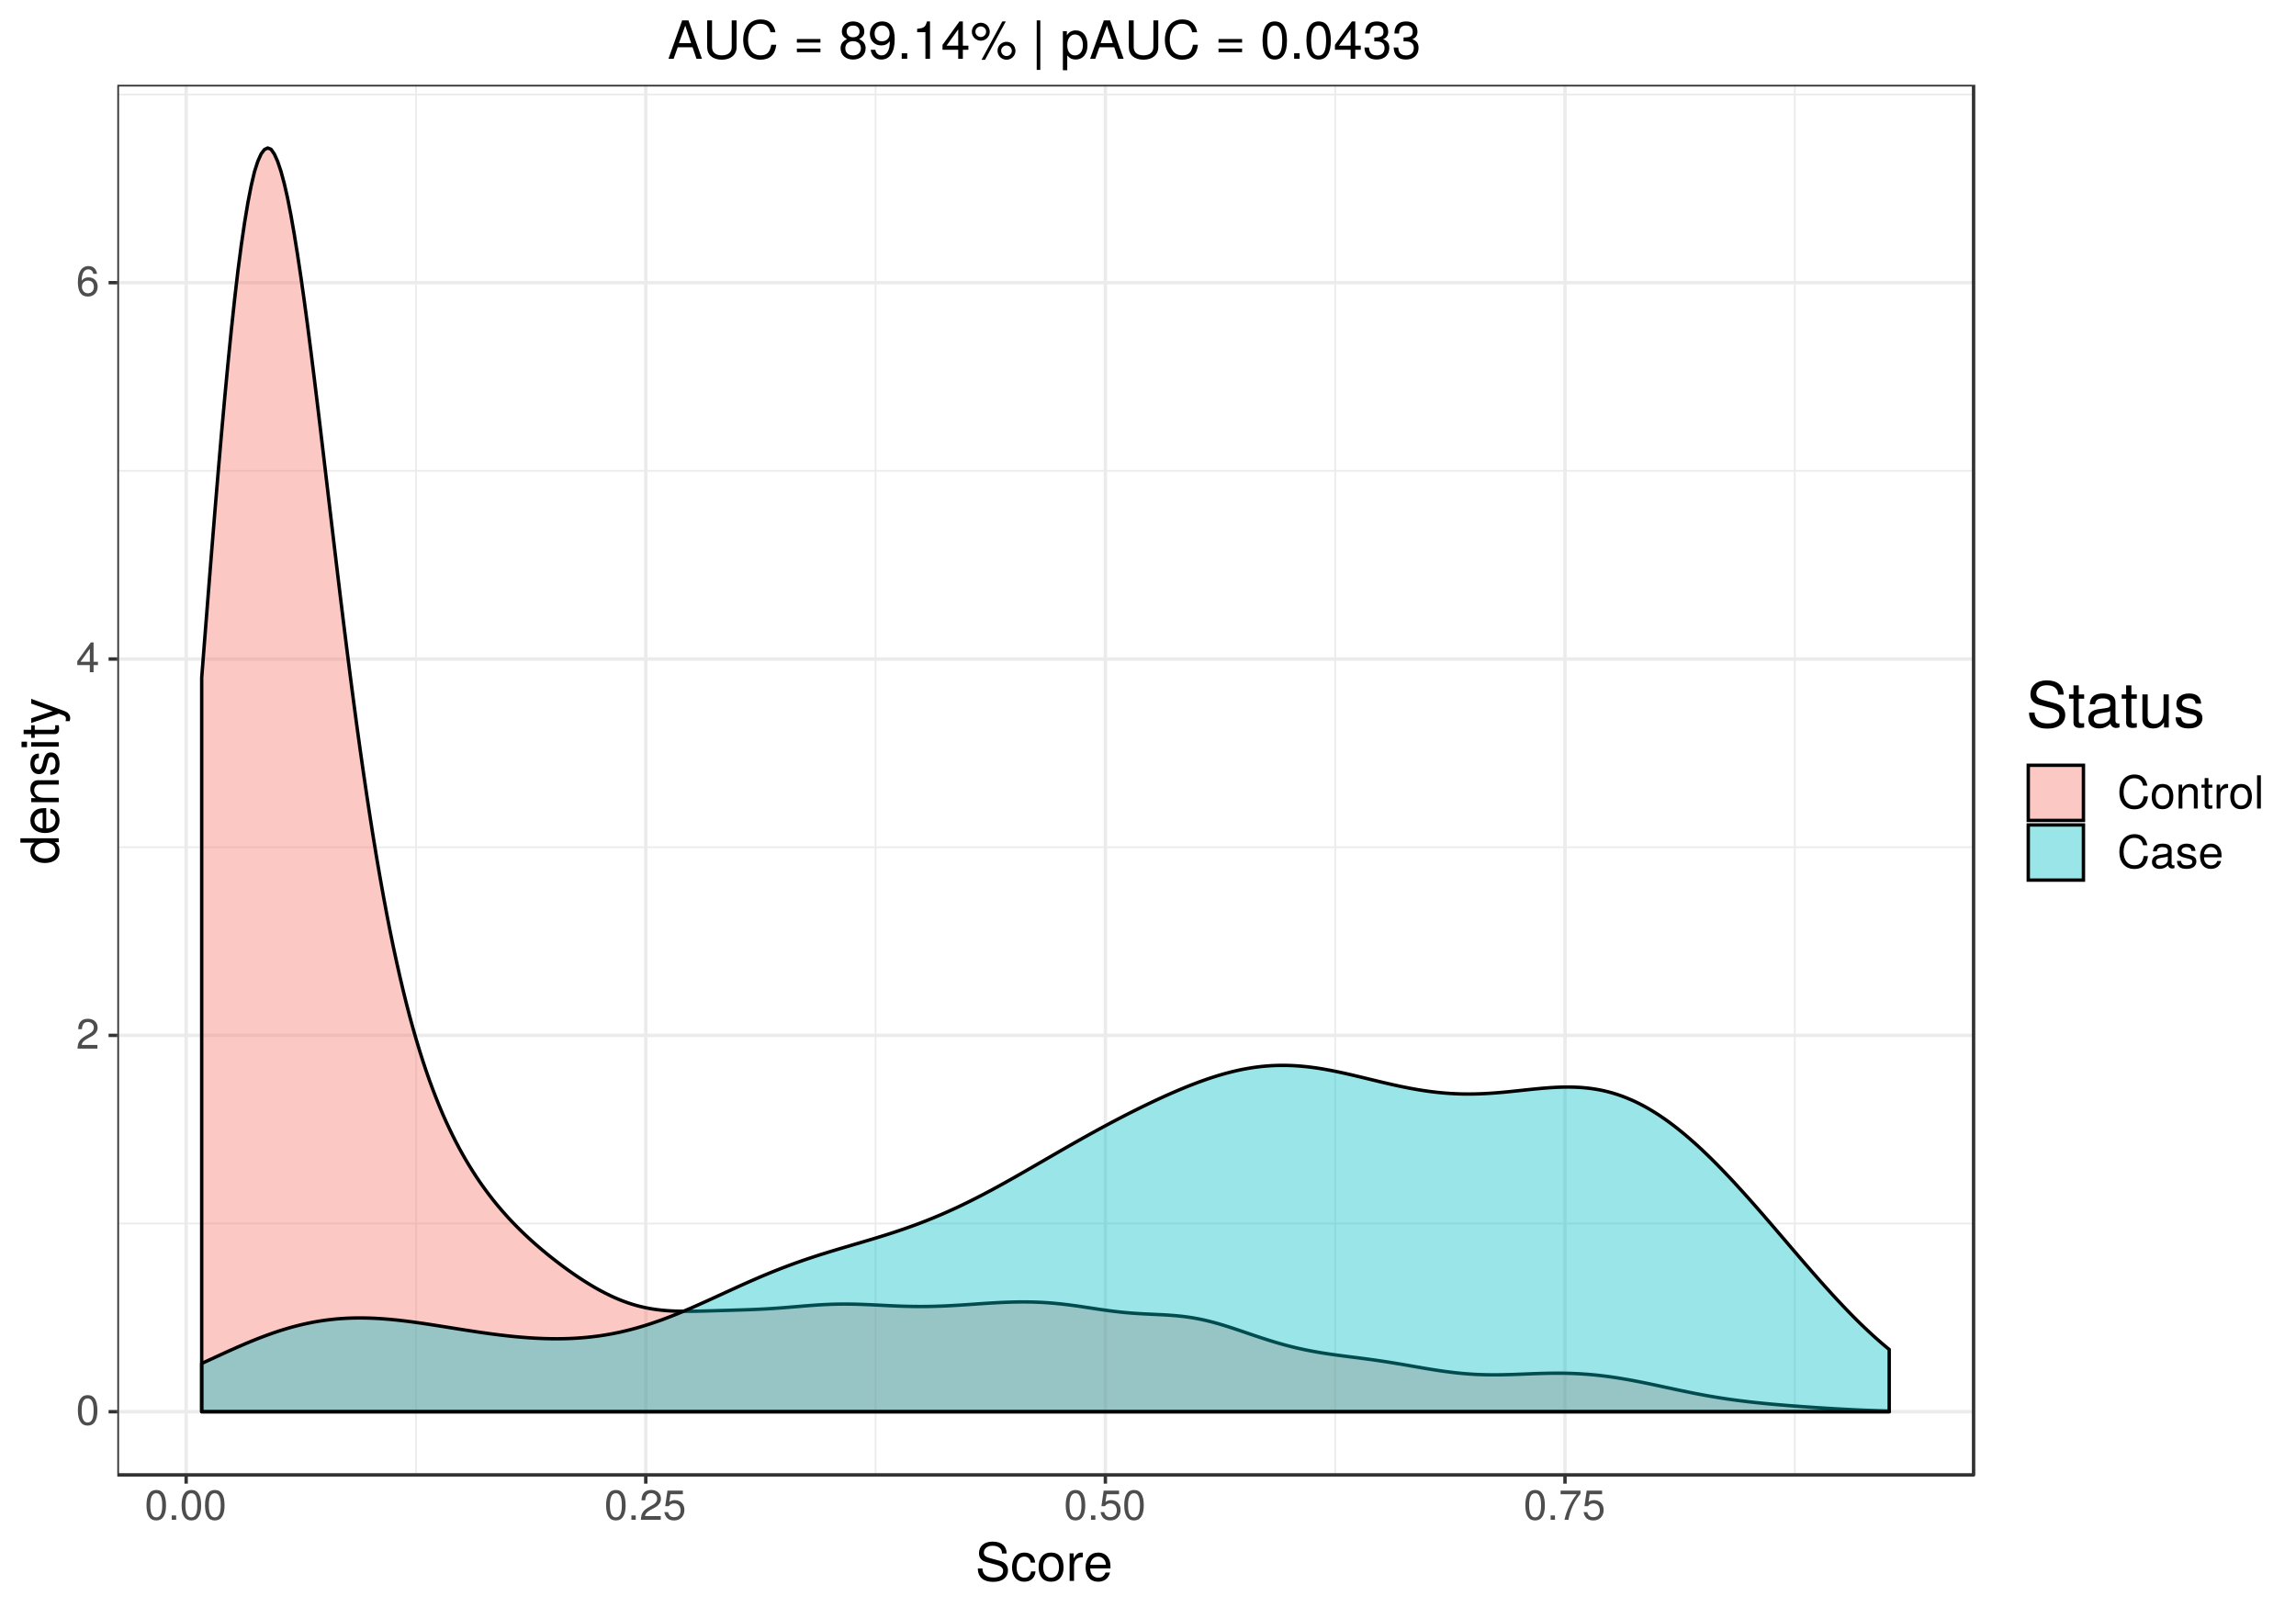 <?xml version="1.0" encoding="UTF-8"?>
<svg xmlns="http://www.w3.org/2000/svg" xmlns:xlink="http://www.w3.org/1999/xlink" width="720pt" height="504pt" viewBox="0 0 720 504" version="1.1">
<defs>
<g>
<symbol overflow="visible" id="glyph0-0">
<path style="stroke:none;" d=""/>
</symbol>
<symbol overflow="visible" id="glyph0-1">
<path style="stroke:none;" d="M 6.688 -4.5 C 6.688 -7.75 5.672 -9.359 3.625 -9.359 C 1.609 -9.359 0.562 -7.719 0.562 -4.578 C 0.562 -1.422 1.625 0.203 3.625 0.203 C 5.609 0.203 6.688 -1.422 6.688 -4.5 Z M 5.5 -4.609 C 5.5 -1.953 4.891 -0.766 3.609 -0.766 C 2.375 -0.766 1.75 -2 1.75 -4.562 C 1.75 -7.125 2.375 -8.328 3.625 -8.328 C 4.891 -8.328 5.5 -7.109 5.5 -4.609 Z M 5.5 -4.609 "/>
</symbol>
<symbol overflow="visible" id="glyph0-2">
<path style="stroke:none;" d="M 6.75 -6.609 C 6.75 -8.203 5.516 -9.359 3.75 -9.359 C 1.828 -9.359 0.719 -8.391 0.656 -6.109 L 1.828 -6.109 C 1.922 -7.688 2.562 -8.344 3.703 -8.344 C 4.766 -8.344 5.562 -7.594 5.562 -6.594 C 5.562 -5.844 5.125 -5.219 4.297 -4.734 L 3.078 -4.047 C 1.125 -2.938 0.547 -2.062 0.453 0 L 6.688 0 L 6.688 -1.156 L 1.75 -1.156 C 1.875 -1.922 2.297 -2.406 3.453 -3.078 L 4.766 -3.797 C 6.078 -4.484 6.75 -5.469 6.75 -6.609 Z M 6.75 -6.609 "/>
</symbol>
<symbol overflow="visible" id="glyph0-3">
<path style="stroke:none;" d="M 6.859 -2.25 L 6.859 -3.281 L 5.484 -3.281 L 5.484 -9.359 L 4.625 -9.359 L 0.375 -3.469 L 0.375 -2.25 L 4.312 -2.25 L 4.312 0 L 5.484 0 L 5.484 -2.25 Z M 4.312 -3.281 L 1.391 -3.281 L 4.312 -7.375 Z M 4.312 -3.281 "/>
</symbol>
<symbol overflow="visible" id="glyph0-4">
<path style="stroke:none;" d="M 6.766 -2.906 C 6.766 -4.641 5.578 -5.828 3.906 -5.828 C 2.984 -5.828 2.25 -5.469 1.75 -4.781 C 1.766 -7.062 2.516 -8.328 3.844 -8.328 C 4.656 -8.328 5.234 -7.812 5.406 -6.922 L 6.578 -6.922 C 6.344 -8.453 5.344 -9.359 3.922 -9.359 C 1.75 -9.359 0.562 -7.531 0.562 -4.266 C 0.562 -1.344 1.578 0.203 3.703 0.203 C 5.5 0.203 6.766 -1.062 6.766 -2.906 Z M 5.578 -2.812 C 5.578 -1.641 4.797 -0.828 3.719 -0.828 C 2.641 -0.828 1.828 -1.672 1.828 -2.875 C 1.828 -4.047 2.609 -4.797 3.766 -4.797 C 4.891 -4.797 5.578 -4.062 5.578 -2.812 Z M 5.578 -2.812 "/>
</symbol>
<symbol overflow="visible" id="glyph0-5">
<path style="stroke:none;" d="M 2.516 0 L 2.516 -1.375 L 1.156 -1.375 L 1.156 0 Z M 2.516 0 "/>
</symbol>
<symbol overflow="visible" id="glyph0-6">
<path style="stroke:none;" d="M 6.766 -3.109 C 6.766 -4.953 5.547 -6.172 3.75 -6.172 C 3.094 -6.172 2.562 -6 2.016 -5.594 L 2.391 -8.016 L 6.281 -8.016 L 6.281 -9.156 L 1.453 -9.156 L 0.75 -4.266 L 1.828 -4.266 C 2.359 -4.906 2.812 -5.141 3.531 -5.141 C 4.797 -5.141 5.578 -4.328 5.578 -2.938 C 5.578 -1.594 4.812 -0.828 3.531 -0.828 C 2.516 -0.828 1.906 -1.344 1.625 -2.406 L 0.469 -2.406 C 0.844 -0.547 1.906 0.203 3.562 0.203 C 5.453 0.203 6.766 -1.125 6.766 -3.109 Z M 6.766 -3.109 "/>
</symbol>
<symbol overflow="visible" id="glyph0-7">
<path style="stroke:none;" d="M 6.859 -8.188 L 6.859 -9.156 L 0.609 -9.156 L 0.609 -8.016 L 5.672 -8.016 C 3.797 -5.672 2.484 -2.938 1.828 0 L 3.062 0 C 3.578 -3.031 4.891 -5.844 6.859 -8.188 Z M 6.859 -8.188 "/>
</symbol>
<symbol overflow="visible" id="glyph1-0">
<path style="stroke:none;" d=""/>
</symbol>
<symbol overflow="visible" id="glyph1-1">
<path style="stroke:none;" d="M 10.25 -3.297 C 10.25 -4.781 9.328 -5.875 7.688 -6.312 L 4.672 -7.125 C 3.219 -7.5 2.688 -7.984 2.688 -8.906 C 2.688 -10.125 3.766 -11.031 5.375 -11.031 C 7.297 -11.031 8.375 -10.156 8.375 -8.594 L 9.828 -8.594 C 9.828 -10.953 8.203 -12.328 5.422 -12.328 C 2.781 -12.328 1.156 -10.875 1.156 -8.703 C 1.156 -7.234 1.938 -6.297 3.516 -5.891 L 6.5 -5.094 C 8.016 -4.703 8.719 -4.094 8.719 -3.156 C 8.719 -1.828 7.719 -1.062 5.641 -1.062 C 3.359 -1.062 2.25 -2.188 2.25 -3.906 L 0.797 -3.906 C 0.797 -1.078 2.703 0.297 5.547 0.297 C 8.594 0.297 10.25 -1.156 10.25 -3.297 Z M 10.25 -3.297 "/>
</symbol>
<symbol overflow="visible" id="glyph1-2">
<path style="stroke:none;" d="M 7.875 -2.969 L 6.484 -2.969 C 6.25 -1.578 5.547 -1.016 4.375 -1.016 C 2.859 -1.016 1.953 -2.188 1.953 -4.234 C 1.953 -6.406 2.844 -7.625 4.344 -7.625 C 5.5 -7.625 6.219 -6.953 6.391 -5.734 L 7.766 -5.734 C 7.609 -7.859 6.281 -8.891 4.359 -8.891 C 2.031 -8.891 0.516 -7.109 0.516 -4.234 C 0.516 -1.453 2 0.25 4.344 0.25 C 6.406 0.25 7.703 -0.984 7.875 -2.969 Z M 7.875 -2.969 "/>
</symbol>
<symbol overflow="visible" id="glyph1-3">
<path style="stroke:none;" d="M 8.422 -4.25 C 8.422 -7.25 6.984 -8.891 4.484 -8.891 C 2.062 -8.891 0.594 -7.234 0.594 -4.328 C 0.594 -1.422 2.047 0.25 4.5 0.25 C 6.938 0.25 8.422 -1.422 8.422 -4.25 Z M 6.984 -4.281 C 6.984 -2.25 6.016 -1.016 4.5 -1.016 C 2.969 -1.016 2.031 -2.234 2.031 -4.328 C 2.031 -6.406 2.969 -7.625 4.5 -7.625 C 6.062 -7.625 6.984 -6.422 6.984 -4.281 Z M 6.984 -4.281 "/>
</symbol>
<symbol overflow="visible" id="glyph1-4">
<path style="stroke:none;" d="M 5.297 -7.438 L 5.297 -8.844 C 5.062 -8.875 4.953 -8.891 4.766 -8.891 C 3.875 -8.891 3.203 -8.359 2.406 -7.078 L 2.406 -8.641 L 1.156 -8.641 L 1.156 0 L 2.531 0 L 2.531 -4.484 C 2.531 -6.438 3.172 -7.406 5.297 -7.438 Z M 5.297 -7.438 "/>
</symbol>
<symbol overflow="visible" id="glyph1-5">
<path style="stroke:none;" d="M 8.469 -3.922 C 8.469 -5.188 8.359 -5.969 8.125 -6.609 C 7.562 -8.031 6.234 -8.891 4.625 -8.891 C 2.219 -8.891 0.656 -7.109 0.656 -4.281 C 0.656 -1.438 2.156 0.25 4.594 0.25 C 6.562 0.25 7.938 -0.875 8.281 -2.625 L 6.891 -2.625 C 6.516 -1.484 5.734 -1.016 4.641 -1.016 C 3.203 -1.016 2.125 -1.953 2.094 -3.922 Z M 7 -5.141 C 7 -5.141 7 -5.078 6.984 -5.047 L 2.125 -5.047 C 2.25 -6.578 3.219 -7.625 4.609 -7.625 C 5.953 -7.625 7 -6.5 7 -5.141 Z M 7 -5.141 "/>
</symbol>
<symbol overflow="visible" id="glyph1-6">
<path style="stroke:none;" d="M 10.781 0 L 6.547 -12.031 L 4.578 -12.031 L 0.281 0 L 1.906 0 L 3.188 -3.609 L 7.828 -3.609 L 9.062 0 Z M 7.391 -4.906 L 3.562 -4.906 L 5.547 -10.375 Z M 7.391 -4.906 "/>
</symbol>
<symbol overflow="visible" id="glyph1-7">
<path style="stroke:none;" d="M 10.641 -3.656 L 10.641 -12.031 L 9.109 -12.031 L 9.109 -3.656 C 9.109 -2.047 7.938 -1.062 6 -1.062 C 4.203 -1.062 2.938 -1.906 2.938 -3.656 L 2.938 -12.031 L 1.406 -12.031 L 1.406 -3.656 C 1.406 -1.219 3.156 0.297 6 0.297 C 8.828 0.297 10.641 -1.25 10.641 -3.656 Z M 10.641 -3.656 "/>
</symbol>
<symbol overflow="visible" id="glyph1-8">
<path style="stroke:none;" d="M 11.172 -4.391 L 9.594 -4.391 C 9.219 -2.109 8.266 -1.062 6.234 -1.062 C 3.844 -1.062 2.328 -2.891 2.328 -5.891 C 2.328 -8.969 3.781 -10.969 6.109 -10.969 C 7.984 -10.969 8.969 -10.125 9.359 -8.297 L 10.922 -8.297 C 10.438 -10.938 8.922 -12.328 6.281 -12.328 C 2.641 -12.328 0.797 -9.391 0.797 -5.875 C 0.797 -2.359 2.688 0.297 6.219 0.297 C 9.156 0.297 10.812 -1.25 11.172 -4.391 Z M 11.172 -4.391 "/>
</symbol>
<symbol overflow="visible" id="glyph1-9">
<path style="stroke:none;" d=""/>
</symbol>
<symbol overflow="visible" id="glyph1-10">
<path style="stroke:none;" d="M 8.516 -5.062 L 8.516 -6.188 L 1.125 -6.188 L 1.125 -5.062 Z M 8.516 -2.062 L 8.516 -3.188 L 1.125 -3.188 L 1.125 -2.062 Z M 8.516 -2.062 "/>
</symbol>
<symbol overflow="visible" id="glyph1-11">
<path style="stroke:none;" d="M 8.469 -3.297 C 8.469 -4.609 7.797 -5.516 6.453 -6.156 C 7.656 -6.875 8.047 -7.469 8.047 -8.578 C 8.047 -10.406 6.609 -11.703 4.531 -11.703 C 2.469 -11.703 1.016 -10.406 1.016 -8.578 C 1.016 -7.484 1.422 -6.891 2.609 -6.156 C 1.266 -5.516 0.609 -4.609 0.609 -3.312 C 0.609 -1.172 2.234 0.25 4.531 0.25 C 6.844 0.25 8.469 -1.172 8.469 -3.297 Z M 6.562 -8.547 C 6.562 -7.453 5.766 -6.734 4.531 -6.734 C 3.312 -6.734 2.516 -7.453 2.516 -8.562 C 2.516 -9.688 3.312 -10.406 4.531 -10.406 C 5.781 -10.406 6.562 -9.688 6.562 -8.547 Z M 6.984 -3.281 C 6.984 -1.891 5.984 -1.047 4.5 -1.047 C 3.078 -1.047 2.094 -1.906 2.094 -3.281 C 2.094 -4.656 3.078 -5.516 4.531 -5.516 C 5.984 -5.516 6.984 -4.656 6.984 -3.281 Z M 6.984 -3.281 "/>
</symbol>
<symbol overflow="visible" id="glyph1-12">
<path style="stroke:none;" d="M 8.406 -6.125 C 8.406 -9.781 7.125 -11.703 4.453 -11.703 C 2.234 -11.703 0.625 -10.109 0.625 -7.828 C 0.625 -5.641 2.109 -4.172 4.219 -4.172 C 5.328 -4.172 6.141 -4.578 6.891 -5.484 C 6.875 -2.625 5.953 -1.047 4.297 -1.047 C 3.266 -1.047 2.562 -1.688 2.328 -2.812 L 0.875 -2.812 C 1.156 -0.891 2.406 0.25 4.188 0.25 C 6.938 0.25 8.406 -2.078 8.406 -6.125 Z M 6.812 -7.859 C 6.812 -6.422 5.812 -5.469 4.391 -5.469 C 2.984 -5.469 2.109 -6.375 2.109 -7.938 C 2.109 -9.422 3.109 -10.422 4.438 -10.422 C 5.797 -10.422 6.812 -9.375 6.812 -7.859 Z M 6.812 -7.859 "/>
</symbol>
<symbol overflow="visible" id="glyph1-13">
<path style="stroke:none;" d="M 3.156 0 L 3.156 -1.719 L 1.438 -1.719 L 1.438 0 Z M 3.156 0 "/>
</symbol>
<symbol overflow="visible" id="glyph1-14">
<path style="stroke:none;" d="M 5.719 0 L 5.719 -11.703 L 4.766 -11.703 C 4.25 -9.906 3.922 -9.656 1.688 -9.375 L 1.688 -8.328 L 4.281 -8.328 L 4.281 0 Z M 5.719 0 "/>
</symbol>
<symbol overflow="visible" id="glyph1-15">
<path style="stroke:none;" d="M 8.578 -2.812 L 8.578 -4.109 L 6.844 -4.109 L 6.844 -11.703 L 5.781 -11.703 L 0.469 -4.344 L 0.469 -2.812 L 5.391 -2.812 L 5.391 0 L 6.844 0 L 6.844 -2.812 Z M 5.391 -4.109 L 1.734 -4.109 L 5.391 -9.219 Z M 5.391 -4.109 "/>
</symbol>
<symbol overflow="visible" id="glyph1-16">
<path style="stroke:none;" d="M 6.109 -8.453 C 6.109 -10.047 4.875 -11.297 3.281 -11.297 C 1.75 -11.297 0.484 -10.031 0.484 -8.484 C 0.484 -6.938 1.75 -5.656 3.297 -5.656 C 4.828 -5.656 6.109 -6.938 6.109 -8.453 Z M 4.969 -8.469 C 4.969 -7.562 4.203 -6.812 3.297 -6.812 C 2.375 -6.812 1.609 -7.578 1.609 -8.484 C 1.609 -9.406 2.375 -10.141 3.281 -10.141 C 4.219 -10.141 4.969 -9.406 4.969 -8.469 Z M 11.141 -11.703 L 10.047 -11.703 L 3.531 0.328 L 4.625 0.328 Z M 14.172 -2.469 C 14.172 -4.062 12.938 -5.312 11.359 -5.312 C 9.812 -5.312 8.547 -4.047 8.547 -2.516 C 8.547 -0.953 9.812 0.312 11.375 0.312 C 12.891 0.312 14.172 -0.953 14.172 -2.469 Z M 13.031 -2.469 C 13.031 -1.578 12.281 -0.844 11.375 -0.844 C 10.438 -0.844 9.688 -1.578 9.688 -2.516 C 9.688 -3.422 10.438 -4.156 11.359 -4.156 C 12.297 -4.156 13.031 -3.422 13.031 -2.469 Z M 13.031 -2.469 "/>
</symbol>
<symbol overflow="visible" id="glyph1-17">
<path style="stroke:none;" d="M 2.703 3.5 L 2.703 -12.031 L 1.578 -12.031 L 1.578 3.5 Z M 2.703 3.5 "/>
</symbol>
<symbol overflow="visible" id="glyph1-18">
<path style="stroke:none;" d="M 8.625 -4.234 C 8.625 -7.141 7.203 -8.891 4.922 -8.891 C 3.75 -8.891 2.812 -8.359 2.156 -7.344 L 2.156 -8.641 L 0.906 -8.641 L 0.906 3.594 L 2.281 3.594 L 2.281 -1.047 C 3 -0.156 3.812 0.25 4.938 0.25 C 7.156 0.25 8.625 -1.484 8.625 -4.234 Z M 7.188 -4.281 C 7.188 -2.312 6.188 -1.047 4.688 -1.047 C 3.234 -1.047 2.281 -2.234 2.281 -4.25 C 2.281 -6.281 3.234 -7.609 4.688 -7.609 C 6.203 -7.609 7.188 -6.344 7.188 -4.281 Z M 7.188 -4.281 "/>
</symbol>
<symbol overflow="visible" id="glyph1-19">
<path style="stroke:none;" d="M 8.359 -5.625 C 8.359 -9.688 7.078 -11.703 4.531 -11.703 C 2.016 -11.703 0.703 -9.656 0.703 -5.719 C 0.703 -1.781 2.031 0.25 4.531 0.25 C 7.016 0.25 8.359 -1.781 8.359 -5.625 Z M 6.875 -5.766 C 6.875 -2.438 6.125 -0.953 4.5 -0.953 C 2.969 -0.953 2.188 -2.516 2.188 -5.703 C 2.188 -8.906 2.969 -10.406 4.531 -10.406 C 6.109 -10.406 6.875 -8.891 6.875 -5.766 Z M 6.875 -5.766 "/>
</symbol>
<symbol overflow="visible" id="glyph1-20">
<path style="stroke:none;" d="M 8.344 -3.406 C 8.344 -4.812 7.766 -5.641 6.375 -6.125 C 7.453 -6.547 8 -7.312 8 -8.484 C 8 -10.5 6.672 -11.703 4.438 -11.703 C 2.078 -11.703 0.828 -10.406 0.781 -7.922 L 2.234 -7.922 C 2.266 -9.656 2.969 -10.422 4.453 -10.422 C 5.734 -10.422 6.516 -9.672 6.516 -8.438 C 6.516 -7.172 5.969 -6.672 3.641 -6.672 L 3.641 -5.438 L 4.438 -5.438 C 6.031 -5.438 6.859 -4.688 6.859 -3.375 C 6.859 -1.906 5.953 -1.047 4.438 -1.047 C 2.859 -1.047 2.078 -1.828 1.984 -3.531 L 0.531 -3.531 C 0.703 -0.922 2 0.25 4.391 0.25 C 6.797 0.25 8.344 -1.188 8.344 -3.406 Z M 8.344 -3.406 "/>
</symbol>
<symbol overflow="visible" id="glyph2-0">
<path style="stroke:none;" d=""/>
</symbol>
<symbol overflow="visible" id="glyph2-1">
<path style="stroke:none;" d="M 0 -8.172 L -12.031 -8.172 L -12.031 -6.797 L -7.562 -6.797 C -8.438 -6.219 -8.891 -5.297 -8.891 -4.141 C -8.891 -1.891 -7.156 -0.422 -4.406 -0.422 C -1.484 -0.422 0.25 -1.859 0.25 -4.188 C 0.25 -5.375 -0.203 -6.203 -1.266 -6.953 L 0 -6.953 Z M -4.297 -6.797 C -2.297 -6.797 -1.047 -5.844 -1.047 -4.391 C -1.047 -2.875 -2.312 -1.859 -4.328 -1.859 C -6.344 -1.859 -7.609 -2.875 -7.609 -4.375 C -7.609 -5.859 -6.281 -6.797 -4.297 -6.797 Z M -4.297 -6.797 "/>
</symbol>
<symbol overflow="visible" id="glyph2-2">
<path style="stroke:none;" d="M -3.922 -8.469 C -5.188 -8.469 -5.969 -8.359 -6.609 -8.125 C -8.031 -7.562 -8.891 -6.234 -8.891 -4.625 C -8.891 -2.219 -7.109 -0.656 -4.281 -0.656 C -1.438 -0.656 0.25 -2.156 0.25 -4.594 C 0.25 -6.562 -0.875 -7.938 -2.625 -8.281 L -2.625 -6.891 C -1.484 -6.516 -1.016 -5.734 -1.016 -4.641 C -1.016 -3.203 -1.953 -2.125 -3.922 -2.094 Z M -5.141 -7 C -5.141 -7 -5.078 -7 -5.047 -6.984 L -5.047 -2.125 C -6.578 -2.25 -7.625 -3.219 -7.625 -4.609 C -7.625 -5.953 -6.5 -7 -5.141 -7 Z M -5.141 -7 "/>
</symbol>
<symbol overflow="visible" id="glyph2-3">
<path style="stroke:none;" d="M 0 -8.031 L -6.531 -8.031 C -7.969 -8.031 -8.891 -6.969 -8.891 -5.297 C -8.891 -4.016 -8.406 -3.188 -7.188 -2.422 L -8.641 -2.422 L -8.641 -1.156 L 0 -1.156 L 0 -2.531 L -4.766 -2.531 C -6.531 -2.531 -7.688 -3.484 -7.688 -4.891 C -7.688 -5.969 -7.031 -6.672 -5.984 -6.672 L 0 -6.672 Z M 0 -8.031 "/>
</symbol>
<symbol overflow="visible" id="glyph2-4">
<path style="stroke:none;" d="M -2.422 -7.578 C -3.719 -7.578 -4.359 -6.844 -4.766 -5.125 L -5.078 -3.812 C -5.344 -2.688 -5.703 -2.219 -6.312 -2.219 C -7.109 -2.219 -7.625 -2.922 -7.625 -4.047 C -7.625 -5.141 -7.141 -5.734 -6.234 -5.781 L -6.234 -7.234 C -7.938 -7.203 -8.891 -6.094 -8.891 -4.094 C -8.891 -2.078 -7.859 -0.781 -6.25 -0.781 C -4.906 -0.781 -4.25 -1.469 -3.766 -3.516 L -3.453 -4.797 C -3.219 -5.766 -2.938 -6.141 -2.312 -6.141 C -1.5 -6.141 -1.016 -5.328 -1.016 -4.125 C -1.016 -2.891 -1.312 -2.188 -2.641 -2.016 L -2.641 -0.562 C -0.641 -0.625 0.25 -1.75 0.25 -4.016 C 0.25 -6.188 -0.766 -7.578 -2.422 -7.578 Z M -2.422 -7.578 "/>
</symbol>
<symbol overflow="visible" id="glyph2-5">
<path style="stroke:none;" d="M 0 -2.531 L -8.641 -2.531 L -8.641 -1.156 L 0 -1.156 Z M -9.953 -2.703 L -11.672 -2.703 L -11.672 -0.984 L -9.953 -0.984 Z M -9.953 -2.703 "/>
</symbol>
<symbol overflow="visible" id="glyph2-6">
<path style="stroke:none;" d="M 0 -4.188 L -1.156 -4.188 C -1.109 -4.016 -1.094 -3.797 -1.094 -3.531 C -1.094 -2.938 -1.25 -2.766 -1.859 -2.766 L -7.531 -2.766 L -7.531 -4.188 L -8.641 -4.188 L -8.641 -2.766 L -11.016 -2.766 L -11.016 -1.406 L -8.641 -1.406 L -8.641 -0.234 L -7.531 -0.234 L -7.531 -1.406 L -1.25 -1.406 C -0.375 -1.406 0.109 -2 0.109 -3.062 C 0.109 -3.406 0.078 -3.734 0 -4.188 Z M 0 -4.188 "/>
</symbol>
<symbol overflow="visible" id="glyph2-7">
<path style="stroke:none;" d="M -8.641 -7.891 L -8.641 -6.406 L -1.906 -4.016 L -8.641 -1.797 L -8.641 -0.328 L 0.031 -3.25 L 1.406 -2.719 C 2.016 -2.484 2.25 -2.219 2.25 -1.609 C 2.25 -1.422 2.219 -1.188 2.141 -0.891 L 3.375 -0.891 C 3.531 -1.172 3.594 -1.453 3.594 -1.812 C 3.594 -2.781 3.047 -3.578 1.812 -4.047 Z M -8.641 -7.891 "/>
</symbol>
<symbol overflow="visible" id="glyph3-0">
<path style="stroke:none;" d=""/>
</symbol>
<symbol overflow="visible" id="glyph3-1">
<path style="stroke:none;" d="M 12.297 -3.953 C 12.297 -5.734 11.188 -7.047 9.219 -7.578 L 5.609 -8.547 C 3.859 -9 3.234 -9.578 3.234 -10.688 C 3.234 -12.156 4.516 -13.25 6.453 -13.25 C 8.75 -13.25 10.062 -12.188 10.062 -10.312 L 11.797 -10.312 C 11.797 -13.141 9.844 -14.781 6.516 -14.781 C 3.344 -14.781 1.391 -13.047 1.391 -10.438 C 1.391 -8.672 2.312 -7.562 4.219 -7.062 L 7.797 -6.125 C 9.625 -5.641 10.453 -4.906 10.453 -3.781 C 10.453 -2.203 9.266 -1.266 6.766 -1.266 C 4.031 -1.266 2.688 -2.641 2.688 -4.688 L 0.953 -4.688 C 0.953 -1.281 3.25 0.359 6.656 0.359 C 10.312 0.359 12.297 -1.391 12.297 -3.953 Z M 12.297 -3.953 "/>
</symbol>
<symbol overflow="visible" id="glyph3-2">
<path style="stroke:none;" d="M 5.031 0 L 5.031 -1.391 C 4.812 -1.328 4.547 -1.312 4.234 -1.312 C 3.531 -1.312 3.328 -1.5 3.328 -2.234 L 3.328 -9.031 L 5.031 -9.031 L 5.031 -10.375 L 3.328 -10.375 L 3.328 -13.219 L 1.688 -13.219 L 1.688 -10.375 L 0.281 -10.375 L 0.281 -9.031 L 1.688 -9.031 L 1.688 -1.5 C 1.688 -0.453 2.391 0.141 3.688 0.141 C 4.078 0.141 4.469 0.094 5.031 0 Z M 5.031 0 "/>
</symbol>
<symbol overflow="visible" id="glyph3-3">
<path style="stroke:none;" d="M 10.594 -0.047 L 10.594 -1.281 C 10.406 -1.25 10.328 -1.25 10.234 -1.25 C 9.656 -1.25 9.344 -1.547 9.344 -2.062 L 9.344 -7.844 C 9.344 -9.688 8 -10.672 5.438 -10.672 C 2.938 -10.672 1.391 -9.703 1.281 -7.312 L 2.953 -7.312 C 3.094 -8.578 3.844 -9.141 5.391 -9.141 C 6.875 -9.141 7.703 -8.594 7.703 -7.609 L 7.703 -7.172 C 7.703 -6.469 7.281 -6.172 5.984 -6.016 C 3.641 -5.719 3.281 -5.641 2.656 -5.391 C 1.438 -4.891 0.828 -3.953 0.828 -2.688 C 0.828 -0.812 2.141 0.297 4.234 0.297 C 5.562 0.297 6.844 -0.25 7.766 -1.234 C 7.938 -0.438 8.656 0.141 9.469 0.141 C 9.797 0.141 10.062 0.094 10.594 -0.047 Z M 7.703 -3.578 C 7.703 -2.094 6.203 -1.141 4.594 -1.141 C 3.312 -1.141 2.547 -1.609 2.547 -2.734 C 2.547 -3.828 3.281 -4.297 5.047 -4.547 C 6.797 -4.797 7.141 -4.875 7.703 -5.125 Z M 7.703 -3.578 "/>
</symbol>
<symbol overflow="visible" id="glyph3-4">
<path style="stroke:none;" d="M 9.547 0 L 9.547 -10.375 L 7.906 -10.375 L 7.906 -4.656 C 7.906 -2.531 6.797 -1.141 5.062 -1.141 C 3.766 -1.141 2.938 -1.938 2.938 -3.188 L 2.938 -10.375 L 1.281 -10.375 L 1.281 -2.531 C 1.281 -0.812 2.578 0.297 4.594 0.297 C 6.125 0.297 7.094 -0.234 8.062 -1.609 L 8.062 0 Z M 9.547 0 "/>
</symbol>
<symbol overflow="visible" id="glyph3-5">
<path style="stroke:none;" d="M 9.094 -2.906 C 9.094 -4.453 8.219 -5.219 6.156 -5.719 L 4.578 -6.094 C 3.234 -6.422 2.656 -6.844 2.656 -7.578 C 2.656 -8.531 3.5 -9.141 4.844 -9.141 C 6.172 -9.141 6.891 -8.578 6.922 -7.484 L 8.672 -7.484 C 8.656 -9.516 7.312 -10.672 4.906 -10.672 C 2.5 -10.672 0.938 -9.422 0.938 -7.5 C 0.938 -5.875 1.766 -5.109 4.219 -4.516 L 5.766 -4.141 C 6.906 -3.859 7.359 -3.531 7.359 -2.766 C 7.359 -1.797 6.391 -1.234 4.953 -1.234 C 3.469 -1.234 2.641 -1.578 2.422 -3.172 L 0.672 -3.172 C 0.75 -0.766 2.094 0.297 4.812 0.297 C 7.422 0.297 9.094 -0.906 9.094 -2.906 Z M 9.094 -2.906 "/>
</symbol>
<symbol overflow="visible" id="glyph4-0">
<path style="stroke:none;" d=""/>
</symbol>
<symbol overflow="visible" id="glyph4-1">
<path style="stroke:none;" d="M 9.672 -3.797 L 8.312 -3.797 C 7.984 -1.828 7.156 -0.922 5.406 -0.922 C 3.328 -0.922 2.016 -2.5 2.016 -5.109 C 2.016 -7.781 3.281 -9.5 5.297 -9.5 C 6.922 -9.5 7.781 -8.781 8.109 -7.188 L 9.469 -7.188 C 9.047 -9.484 7.734 -10.672 5.453 -10.672 C 2.281 -10.672 0.688 -8.141 0.688 -5.094 C 0.688 -2.047 2.328 0.25 5.391 0.25 C 7.938 0.25 9.359 -1.094 9.672 -3.797 Z M 9.672 -3.797 "/>
</symbol>
<symbol overflow="visible" id="glyph4-2">
<path style="stroke:none;" d="M 7.297 -3.688 C 7.297 -6.281 6.047 -7.703 3.891 -7.703 C 1.781 -7.703 0.516 -6.266 0.516 -3.75 C 0.516 -1.234 1.766 0.219 3.906 0.219 C 6 0.219 7.297 -1.234 7.297 -3.688 Z M 6.047 -3.703 C 6.047 -1.938 5.219 -0.891 3.906 -0.891 C 2.578 -0.891 1.766 -1.938 1.766 -3.75 C 1.766 -5.547 2.578 -6.609 3.906 -6.609 C 5.25 -6.609 6.047 -5.562 6.047 -3.703 Z M 6.047 -3.703 "/>
</symbol>
<symbol overflow="visible" id="glyph4-3">
<path style="stroke:none;" d="M 6.969 0 L 6.969 -5.656 C 6.969 -6.906 6.031 -7.703 4.594 -7.703 C 3.469 -7.703 2.766 -7.281 2.109 -6.234 L 2.109 -7.484 L 1 -7.484 L 1 0 L 2.188 0 L 2.188 -4.125 C 2.188 -5.656 3.016 -6.656 4.234 -6.656 C 5.172 -6.656 5.781 -6.094 5.781 -5.188 L 5.781 0 Z M 6.969 0 "/>
</symbol>
<symbol overflow="visible" id="glyph4-4">
<path style="stroke:none;" d="M 3.625 0 L 3.625 -1 C 3.469 -0.953 3.281 -0.938 3.062 -0.938 C 2.547 -0.938 2.406 -1.094 2.406 -1.609 L 2.406 -6.516 L 3.625 -6.516 L 3.625 -7.484 L 2.406 -7.484 L 2.406 -9.547 L 1.219 -9.547 L 1.219 -7.484 L 0.203 -7.484 L 0.203 -6.516 L 1.219 -6.516 L 1.219 -1.094 C 1.219 -0.328 1.734 0.094 2.656 0.094 C 2.938 0.094 3.234 0.078 3.625 0 Z M 3.625 0 "/>
</symbol>
<symbol overflow="visible" id="glyph4-5">
<path style="stroke:none;" d="M 4.594 -6.453 L 4.594 -7.656 C 4.391 -7.688 4.281 -7.703 4.125 -7.703 C 3.359 -7.703 2.781 -7.25 2.094 -6.141 L 2.094 -7.484 L 1 -7.484 L 1 0 L 2.188 0 L 2.188 -3.891 C 2.188 -5.578 2.75 -6.422 4.594 -6.453 Z M 4.594 -6.453 "/>
</symbol>
<symbol overflow="visible" id="glyph4-6">
<path style="stroke:none;" d="M 2.156 0 L 2.156 -10.422 L 0.969 -10.422 L 0.969 0 Z M 2.156 0 "/>
</symbol>
<symbol overflow="visible" id="glyph4-7">
<path style="stroke:none;" d="M 7.656 -0.031 L 7.656 -0.922 C 7.516 -0.906 7.469 -0.906 7.391 -0.906 C 6.984 -0.906 6.75 -1.109 6.75 -1.484 L 6.75 -5.656 C 6.75 -6.984 5.781 -7.703 3.938 -7.703 C 2.109 -7.703 1 -7 0.922 -5.281 L 2.125 -5.281 C 2.234 -6.188 2.781 -6.609 3.891 -6.609 C 4.969 -6.609 5.562 -6.203 5.562 -5.484 L 5.562 -5.172 C 5.562 -4.672 5.266 -4.453 4.312 -4.344 C 2.625 -4.125 2.375 -4.078 1.922 -3.891 C 1.047 -3.531 0.594 -2.859 0.594 -1.938 C 0.594 -0.594 1.547 0.219 3.062 0.219 C 4.016 0.219 4.953 -0.188 5.609 -0.891 C 5.734 -0.312 6.25 0.094 6.828 0.094 C 7.078 0.094 7.266 0.078 7.656 -0.031 Z M 5.562 -2.594 C 5.562 -1.516 4.469 -0.828 3.312 -0.828 C 2.391 -0.828 1.844 -1.156 1.844 -1.969 C 1.844 -2.766 2.375 -3.109 3.641 -3.281 C 4.906 -3.453 5.156 -3.516 5.562 -3.703 Z M 5.562 -2.594 "/>
</symbol>
<symbol overflow="visible" id="glyph4-8">
<path style="stroke:none;" d="M 6.562 -2.109 C 6.562 -3.219 5.938 -3.781 4.453 -4.125 L 3.297 -4.406 C 2.328 -4.625 1.922 -4.953 1.922 -5.469 C 1.922 -6.156 2.531 -6.609 3.5 -6.609 C 4.453 -6.609 4.969 -6.188 5 -5.406 L 6.266 -5.406 C 6.25 -6.875 5.281 -7.703 3.547 -7.703 C 1.797 -7.703 0.672 -6.812 0.672 -5.422 C 0.672 -4.25 1.266 -3.688 3.047 -3.266 L 4.156 -2.984 C 4.984 -2.781 5.312 -2.547 5.312 -2 C 5.312 -1.297 4.625 -0.891 3.578 -0.891 C 2.5 -0.891 1.906 -1.141 1.75 -2.281 L 0.484 -2.281 C 0.547 -0.562 1.516 0.219 3.469 0.219 C 5.359 0.219 6.562 -0.656 6.562 -2.109 Z M 6.562 -2.109 "/>
</symbol>
<symbol overflow="visible" id="glyph4-9">
<path style="stroke:none;" d="M 7.328 -3.406 C 7.328 -4.484 7.25 -5.172 7.031 -5.734 C 6.547 -6.969 5.406 -7.703 4 -7.703 C 1.922 -7.703 0.578 -6.156 0.578 -3.703 C 0.578 -1.25 1.875 0.219 3.969 0.219 C 5.688 0.219 6.875 -0.75 7.172 -2.266 L 5.969 -2.266 C 5.641 -1.281 4.969 -0.891 4.016 -0.891 C 2.781 -0.891 1.844 -1.688 1.812 -3.406 Z M 6.062 -4.453 C 6.062 -4.453 6.062 -4.406 6.047 -4.375 L 1.844 -4.375 C 1.938 -5.703 2.781 -6.609 3.984 -6.609 C 5.156 -6.609 6.062 -5.641 6.062 -4.453 Z M 6.062 -4.453 "/>
</symbol>
</g>
<clipPath id="clip1">
  <path d="M 36.789 26.598 L 619 26.598 L 619 463 L 36.789 463 Z M 36.789 26.598 "/>
</clipPath>
<clipPath id="clip2">
  <path d="M 36.789 383 L 619.895 383 L 619.895 385 L 36.789 385 Z M 36.789 383 "/>
</clipPath>
<clipPath id="clip3">
  <path d="M 36.789 265 L 619.895 265 L 619.895 266 L 36.789 266 Z M 36.789 265 "/>
</clipPath>
<clipPath id="clip4">
  <path d="M 36.789 147 L 619.895 147 L 619.895 148 L 36.789 148 Z M 36.789 147 "/>
</clipPath>
<clipPath id="clip5">
  <path d="M 36.789 29 L 619.895 29 L 619.895 30 L 36.789 30 Z M 36.789 29 "/>
</clipPath>
<clipPath id="clip6">
  <path d="M 130 26.598 L 131 26.598 L 131 463 L 130 463 Z M 130 26.598 "/>
</clipPath>
<clipPath id="clip7">
  <path d="M 274 26.598 L 275 26.598 L 275 463 L 274 463 Z M 274 26.598 "/>
</clipPath>
<clipPath id="clip8">
  <path d="M 418 26.598 L 419 26.598 L 419 463 L 418 463 Z M 418 26.598 "/>
</clipPath>
<clipPath id="clip9">
  <path d="M 562 26.598 L 564 26.598 L 564 463 L 562 463 Z M 562 26.598 "/>
</clipPath>
<clipPath id="clip10">
  <path d="M 36.789 442 L 619.895 442 L 619.895 444 L 36.789 444 Z M 36.789 442 "/>
</clipPath>
<clipPath id="clip11">
  <path d="M 36.789 324 L 619.895 324 L 619.895 326 L 36.789 326 Z M 36.789 324 "/>
</clipPath>
<clipPath id="clip12">
  <path d="M 36.789 206 L 619.895 206 L 619.895 208 L 36.789 208 Z M 36.789 206 "/>
</clipPath>
<clipPath id="clip13">
  <path d="M 36.789 88 L 619.895 88 L 619.895 90 L 36.789 90 Z M 36.789 88 "/>
</clipPath>
<clipPath id="clip14">
  <path d="M 57 26.598 L 59 26.598 L 59 463.566 L 57 463.566 Z M 57 26.598 "/>
</clipPath>
<clipPath id="clip15">
  <path d="M 201 26.598 L 204 26.598 L 204 463.566 L 201 463.566 Z M 201 26.598 "/>
</clipPath>
<clipPath id="clip16">
  <path d="M 346 26.598 L 348 26.598 L 348 463.566 L 346 463.566 Z M 346 26.598 "/>
</clipPath>
<clipPath id="clip17">
  <path d="M 490 26.598 L 492 26.598 L 492 463.566 L 490 463.566 Z M 490 26.598 "/>
</clipPath>
<clipPath id="clip18">
  <path d="M 36.789 26.598 L 619.895 26.598 L 619.895 463.566 L 36.789 463.566 Z M 36.789 26.598 "/>
</clipPath>
</defs>
<g id="surface13">
<rect x="0" y="0" width="720" height="504" style="fill:rgb(100%,100%,100%);fill-opacity:1;stroke:none;"/>
<rect x="0" y="0" width="720" height="504" style="fill:rgb(100%,100%,100%);fill-opacity:1;stroke:none;"/>
<path style="fill:none;stroke-width:1.067;stroke-linecap:round;stroke-linejoin:round;stroke:rgb(100%,100%,100%);stroke-opacity:1;stroke-miterlimit:10;" d="M 0 504 L 720 504 L 720 0 L 0 0 Z M 0 504 "/>
<g clip-path="url(#clip1)" clip-rule="nonzero">
<path style=" stroke:none;fill-rule:nonzero;fill:rgb(100%,100%,100%);fill-opacity:1;" d="M 36.789 462.57 L 618.895 462.57 L 618.895 26.602 L 36.789 26.602 Z M 36.789 462.57 "/>
</g>
<g clip-path="url(#clip2)" clip-rule="nonzero">
<path style="fill:none;stroke-width:0.533;stroke-linecap:butt;stroke-linejoin:round;stroke:rgb(92.157%,92.157%,92.157%);stroke-opacity:1;stroke-miterlimit:10;" d="M 36.789 383.738 L 618.898 383.738 "/>
</g>
<g clip-path="url(#clip3)" clip-rule="nonzero">
<path style="fill:none;stroke-width:0.533;stroke-linecap:butt;stroke-linejoin:round;stroke:rgb(92.157%,92.157%,92.157%);stroke-opacity:1;stroke-miterlimit:10;" d="M 36.789 265.707 L 618.898 265.707 "/>
</g>
<g clip-path="url(#clip4)" clip-rule="nonzero">
<path style="fill:none;stroke-width:0.533;stroke-linecap:butt;stroke-linejoin:round;stroke:rgb(92.157%,92.157%,92.157%);stroke-opacity:1;stroke-miterlimit:10;" d="M 36.789 147.672 L 618.898 147.672 "/>
</g>
<g clip-path="url(#clip5)" clip-rule="nonzero">
<path style="fill:none;stroke-width:0.533;stroke-linecap:butt;stroke-linejoin:round;stroke:rgb(92.157%,92.157%,92.157%);stroke-opacity:1;stroke-miterlimit:10;" d="M 36.789 29.641 L 618.898 29.641 "/>
</g>
<g clip-path="url(#clip6)" clip-rule="nonzero">
<path style="fill:none;stroke-width:0.533;stroke-linecap:butt;stroke-linejoin:round;stroke:rgb(92.157%,92.157%,92.157%);stroke-opacity:1;stroke-miterlimit:10;" d="M 130.441 462.57 L 130.441 26.598 "/>
</g>
<g clip-path="url(#clip7)" clip-rule="nonzero">
<path style="fill:none;stroke-width:0.533;stroke-linecap:butt;stroke-linejoin:round;stroke:rgb(92.157%,92.157%,92.157%);stroke-opacity:1;stroke-miterlimit:10;" d="M 274.57 462.57 L 274.57 26.598 "/>
</g>
<g clip-path="url(#clip8)" clip-rule="nonzero">
<path style="fill:none;stroke-width:0.533;stroke-linecap:butt;stroke-linejoin:round;stroke:rgb(92.157%,92.157%,92.157%);stroke-opacity:1;stroke-miterlimit:10;" d="M 418.699 462.57 L 418.699 26.598 "/>
</g>
<g clip-path="url(#clip9)" clip-rule="nonzero">
<path style="fill:none;stroke-width:0.533;stroke-linecap:butt;stroke-linejoin:round;stroke:rgb(92.157%,92.157%,92.157%);stroke-opacity:1;stroke-miterlimit:10;" d="M 562.828 462.57 L 562.828 26.598 "/>
</g>
<g clip-path="url(#clip10)" clip-rule="nonzero">
<path style="fill:none;stroke-width:1.067;stroke-linecap:butt;stroke-linejoin:round;stroke:rgb(92.157%,92.157%,92.157%);stroke-opacity:1;stroke-miterlimit:10;" d="M 36.789 442.754 L 618.898 442.754 "/>
</g>
<g clip-path="url(#clip11)" clip-rule="nonzero">
<path style="fill:none;stroke-width:1.067;stroke-linecap:butt;stroke-linejoin:round;stroke:rgb(92.157%,92.157%,92.157%);stroke-opacity:1;stroke-miterlimit:10;" d="M 36.789 324.723 L 618.898 324.723 "/>
</g>
<g clip-path="url(#clip12)" clip-rule="nonzero">
<path style="fill:none;stroke-width:1.067;stroke-linecap:butt;stroke-linejoin:round;stroke:rgb(92.157%,92.157%,92.157%);stroke-opacity:1;stroke-miterlimit:10;" d="M 36.789 206.688 L 618.898 206.688 "/>
</g>
<g clip-path="url(#clip13)" clip-rule="nonzero">
<path style="fill:none;stroke-width:1.067;stroke-linecap:butt;stroke-linejoin:round;stroke:rgb(92.157%,92.157%,92.157%);stroke-opacity:1;stroke-miterlimit:10;" d="M 36.789 88.656 L 618.898 88.656 "/>
</g>
<g clip-path="url(#clip14)" clip-rule="nonzero">
<path style="fill:none;stroke-width:1.067;stroke-linecap:butt;stroke-linejoin:round;stroke:rgb(92.157%,92.157%,92.157%);stroke-opacity:1;stroke-miterlimit:10;" d="M 58.375 462.57 L 58.375 26.598 "/>
</g>
<g clip-path="url(#clip15)" clip-rule="nonzero">
<path style="fill:none;stroke-width:1.067;stroke-linecap:butt;stroke-linejoin:round;stroke:rgb(92.157%,92.157%,92.157%);stroke-opacity:1;stroke-miterlimit:10;" d="M 202.504 462.57 L 202.504 26.598 "/>
</g>
<g clip-path="url(#clip16)" clip-rule="nonzero">
<path style="fill:none;stroke-width:1.067;stroke-linecap:butt;stroke-linejoin:round;stroke:rgb(92.157%,92.157%,92.157%);stroke-opacity:1;stroke-miterlimit:10;" d="M 346.633 462.57 L 346.633 26.598 "/>
</g>
<g clip-path="url(#clip17)" clip-rule="nonzero">
<path style="fill:none;stroke-width:1.067;stroke-linecap:butt;stroke-linejoin:round;stroke:rgb(92.157%,92.157%,92.157%);stroke-opacity:1;stroke-miterlimit:10;" d="M 490.766 462.57 L 490.766 26.598 "/>
</g>
<path style="fill-rule:nonzero;fill:rgb(97.255%,46.275%,42.745%);fill-opacity:0.4;stroke-width:1.067;stroke-linecap:round;stroke-linejoin:round;stroke:rgb(0%,0%,0%);stroke-opacity:1;stroke-miterlimit:10;" d="M 63.25 212.551 L 64.285 199.297 L 65.32 186.141 L 66.355 173.145 L 67.391 160.383 L 68.43 147.918 L 69.465 135.895 L 70.5 124.422 L 71.535 113.5 L 72.57 103.188 L 73.605 93.539 L 74.641 84.676 L 75.676 76.773 L 76.711 69.707 L 77.75 63.5 L 78.785 58.176 L 79.82 53.781 L 80.855 50.57 L 81.891 48.277 L 82.926 46.895 L 83.961 46.414 L 84.996 46.82 L 86.031 48.309 L 87.07 50.637 L 88.105 53.734 L 89.141 57.562 L 90.176 62.086 L 91.211 67.371 L 92.246 73.285 L 93.281 79.707 L 94.316 86.594 L 95.352 93.895 L 96.391 101.602 L 97.426 109.645 L 98.461 117.918 L 99.496 126.379 L 100.531 134.98 L 101.566 143.695 L 102.602 152.461 L 103.637 161.23 L 104.676 169.969 L 105.711 178.648 L 106.746 187.238 L 107.781 195.672 L 108.816 203.957 L 109.852 212.078 L 110.887 220.016 L 111.922 227.762 L 112.957 235.242 L 113.996 242.488 L 115.031 249.512 L 116.066 256.301 L 117.102 262.855 L 118.137 269.129 L 119.172 275.137 L 120.207 280.91 L 121.242 286.453 L 122.277 291.766 L 123.316 296.828 L 124.352 301.629 L 125.387 306.223 L 126.422 310.613 L 127.457 314.805 L 128.492 318.793 L 129.527 322.559 L 130.562 326.152 L 131.598 329.582 L 132.637 332.855 L 133.672 335.977 L 134.707 338.918 L 135.742 341.727 L 136.777 344.41 L 137.812 346.98 L 138.848 349.438 L 139.883 351.766 L 140.918 353.988 L 141.957 356.125 L 142.992 358.172 L 144.027 360.141 L 145.062 362.016 L 146.098 363.816 L 147.133 365.547 L 148.168 367.215 L 149.203 368.824 L 150.238 370.371 L 151.277 371.852 L 152.312 373.285 L 153.348 374.672 L 154.383 376.016 L 155.418 377.312 L 156.453 378.559 L 157.488 379.77 L 158.523 380.941 L 159.559 382.086 L 160.598 383.195 L 161.633 384.266 L 162.668 385.309 L 163.703 386.324 L 164.738 387.316 L 165.773 388.285 L 166.809 389.227 L 167.844 390.145 L 168.879 391.047 L 169.918 391.93 L 170.953 392.793 L 171.988 393.641 L 173.023 394.465 L 174.059 395.277 L 175.094 396.074 L 176.129 396.859 L 177.164 397.625 L 178.199 398.371 L 179.238 399.105 L 180.273 399.824 L 181.309 400.527 L 182.344 401.211 L 183.379 401.875 L 184.414 402.523 L 185.449 403.152 L 186.484 403.762 L 187.52 404.352 L 188.559 404.914 L 189.594 405.457 L 190.629 405.977 L 191.664 406.477 L 192.699 406.949 L 193.734 407.395 L 194.77 407.816 L 195.805 408.211 L 196.84 408.582 L 197.879 408.93 L 198.914 409.246 L 199.949 409.535 L 200.984 409.797 L 202.02 410.039 L 203.055 410.254 L 204.09 410.445 L 205.125 410.609 L 206.16 410.754 L 207.199 410.875 L 208.234 410.98 L 209.27 411.066 L 210.305 411.133 L 211.34 411.184 L 212.375 411.219 L 213.41 411.242 L 214.445 411.258 L 215.48 411.258 L 216.52 411.254 L 218.59 411.223 L 220.66 411.176 L 221.695 411.148 L 222.73 411.117 L 223.766 411.09 L 224.801 411.059 L 225.84 411.027 L 226.875 410.996 L 227.91 410.969 L 233.086 410.812 L 234.121 410.777 L 235.16 410.738 L 236.195 410.699 L 238.266 410.605 L 240.336 410.496 L 241.371 410.434 L 242.406 410.367 L 243.441 410.297 L 244.48 410.223 L 245.516 410.145 L 246.551 410.062 L 250.691 409.719 L 251.727 409.629 L 252.766 409.547 L 253.801 409.465 L 254.836 409.387 L 256.906 409.246 L 257.941 409.188 L 258.977 409.133 L 260.012 409.09 L 261.047 409.051 L 262.086 409.023 L 263.121 409.004 L 264.156 408.992 L 265.191 408.992 L 266.227 408.996 L 267.262 409.012 L 268.297 409.031 L 269.332 409.062 L 270.367 409.098 L 271.406 409.137 L 272.441 409.18 L 273.477 409.227 L 276.582 409.379 L 277.617 409.434 L 278.652 409.48 L 279.688 409.531 L 280.727 409.574 L 281.762 409.617 L 282.797 409.652 L 283.832 409.684 L 284.867 409.711 L 285.902 409.73 L 286.938 409.746 L 287.973 409.754 L 289.008 409.754 L 290.047 409.75 L 291.082 409.738 L 292.117 409.719 L 293.152 409.691 L 294.188 409.66 L 295.223 409.625 L 296.258 409.582 L 297.293 409.531 L 298.328 409.477 L 299.367 409.418 L 300.402 409.359 L 302.473 409.227 L 305.578 409.016 L 306.613 408.941 L 307.648 408.871 L 308.688 408.801 L 310.758 408.668 L 312.828 408.551 L 313.863 408.5 L 314.898 408.453 L 315.934 408.414 L 316.969 408.379 L 318.008 408.352 L 319.043 408.332 L 320.078 408.32 L 321.113 408.316 L 322.148 408.324 L 323.184 408.34 L 324.219 408.367 L 325.254 408.402 L 326.289 408.445 L 327.328 408.5 L 328.363 408.566 L 329.398 408.645 L 330.434 408.73 L 331.469 408.828 L 332.504 408.934 L 333.539 409.047 L 334.574 409.172 L 335.609 409.305 L 336.648 409.441 L 337.684 409.586 L 338.719 409.734 L 344.93 410.672 L 345.969 410.82 L 347.004 410.965 L 348.039 411.105 L 349.074 411.238 L 350.109 411.363 L 351.145 411.477 L 352.18 411.586 L 353.215 411.684 L 354.25 411.773 L 355.289 411.855 L 356.324 411.926 L 358.395 412.051 L 361.5 412.203 L 362.535 412.25 L 363.57 412.301 L 364.609 412.352 L 365.645 412.41 L 366.68 412.48 L 367.715 412.555 L 368.75 412.641 L 369.785 412.742 L 370.82 412.852 L 371.855 412.984 L 372.891 413.129 L 373.93 413.289 L 374.965 413.469 L 376 413.664 L 377.035 413.879 L 378.07 414.113 L 379.105 414.359 L 380.141 414.625 L 381.176 414.902 L 382.211 415.195 L 383.25 415.504 L 384.285 415.824 L 385.32 416.148 L 386.355 416.484 L 387.391 416.828 L 388.426 417.176 L 390.496 417.879 L 391.531 418.234 L 392.57 418.586 L 393.605 418.938 L 394.641 419.285 L 395.676 419.625 L 396.711 419.961 L 397.746 420.293 L 398.781 420.613 L 399.816 420.93 L 400.855 421.234 L 401.891 421.527 L 402.926 421.816 L 403.961 422.09 L 404.996 422.352 L 406.031 422.605 L 407.066 422.848 L 408.102 423.082 L 409.137 423.305 L 410.176 423.516 L 411.211 423.715 L 412.246 423.906 L 413.281 424.09 L 414.316 424.266 L 415.352 424.43 L 416.387 424.59 L 417.422 424.742 L 418.457 424.887 L 419.496 425.031 L 421.566 425.305 L 423.637 425.57 L 424.672 425.699 L 425.707 425.832 L 426.742 425.969 L 427.777 426.102 L 428.816 426.242 L 429.852 426.383 L 430.887 426.527 L 431.922 426.676 L 432.957 426.828 L 433.992 426.984 L 435.027 427.145 L 436.062 427.309 L 437.098 427.477 L 438.137 427.648 L 441.242 428.176 L 446.418 429.074 L 447.457 429.246 L 448.492 429.418 L 449.527 429.586 L 450.562 429.746 L 451.598 429.902 L 452.633 430.051 L 453.668 430.191 L 454.703 430.324 L 455.738 430.453 L 456.777 430.57 L 457.812 430.676 L 458.848 430.773 L 459.883 430.859 L 460.918 430.934 L 461.953 431.004 L 462.988 431.059 L 464.023 431.102 L 465.059 431.137 L 466.098 431.164 L 467.133 431.18 L 468.168 431.188 L 469.203 431.184 L 470.238 431.176 L 471.273 431.16 L 472.309 431.137 L 473.344 431.109 L 474.379 431.078 L 475.418 431.039 L 476.453 431.004 L 477.488 430.961 L 478.523 430.922 L 479.559 430.879 L 480.594 430.84 L 482.664 430.77 L 483.699 430.738 L 484.738 430.715 L 485.773 430.691 L 486.809 430.68 L 487.844 430.672 L 488.879 430.672 L 489.914 430.676 L 490.949 430.695 L 491.984 430.719 L 493.02 430.75 L 494.059 430.793 L 495.094 430.844 L 496.129 430.906 L 497.164 430.977 L 498.199 431.055 L 499.234 431.145 L 500.27 431.242 L 501.305 431.352 L 502.34 431.473 L 503.379 431.598 L 504.414 431.734 L 505.449 431.875 L 506.484 432.031 L 507.52 432.191 L 508.555 432.359 L 509.59 432.535 L 510.625 432.715 L 511.66 432.902 L 512.699 433.098 L 514.77 433.504 L 515.805 433.711 L 517.875 434.141 L 518.91 434.359 L 520.98 434.805 L 522.02 435.027 L 525.125 435.695 L 527.195 436.133 L 529.266 436.562 L 530.301 436.77 L 531.34 436.977 L 532.375 437.18 L 533.41 437.375 L 534.445 437.566 L 535.48 437.754 L 536.516 437.934 L 537.551 438.109 L 538.586 438.281 L 539.625 438.445 L 540.66 438.605 L 541.695 438.762 L 542.73 438.91 L 543.766 439.055 L 544.801 439.191 L 545.836 439.324 L 546.871 439.453 L 547.906 439.578 L 548.945 439.699 L 551.016 439.926 L 553.086 440.137 L 554.121 440.238 L 555.156 440.336 L 556.191 440.43 L 557.227 440.52 L 558.266 440.609 L 560.336 440.781 L 561.371 440.863 L 564.477 441.098 L 566.547 441.246 L 567.586 441.32 L 569.656 441.461 L 572.762 441.66 L 575.867 441.848 L 576.906 441.906 L 580.012 442.07 L 582.082 442.172 L 583.117 442.219 L 585.188 442.305 L 586.227 442.344 L 587.262 442.383 L 589.332 442.453 L 590.367 442.48 L 591.402 442.512 L 592.438 442.539 L 592.438 442.754 L 63.25 442.754 Z M 63.25 212.551 "/>
<path style="fill-rule:nonzero;fill:rgb(0%,74.902%,76.863%);fill-opacity:0.4;stroke-width:1.067;stroke-linecap:round;stroke-linejoin:round;stroke:rgb(0%,0%,0%);stroke-opacity:1;stroke-miterlimit:10;" d="M 63.25 427.617 L 64.285 427.141 L 65.32 426.66 L 66.355 426.184 L 67.391 425.703 L 68.43 425.227 L 69.465 424.754 L 70.5 424.277 L 71.535 423.809 L 72.57 423.344 L 73.605 422.883 L 74.641 422.426 L 75.676 421.977 L 76.711 421.531 L 77.75 421.094 L 78.785 420.664 L 79.82 420.246 L 80.855 419.832 L 81.891 419.43 L 82.926 419.039 L 83.961 418.656 L 84.996 418.285 L 86.031 417.926 L 87.07 417.578 L 88.105 417.242 L 89.141 416.922 L 90.176 416.609 L 91.211 416.312 L 92.246 416.031 L 93.281 415.762 L 94.316 415.508 L 95.352 415.262 L 96.391 415.039 L 97.426 414.828 L 98.461 414.625 L 99.496 414.445 L 100.531 414.277 L 101.566 414.121 L 102.602 413.98 L 103.637 413.855 L 104.676 413.746 L 105.711 413.645 L 106.746 413.566 L 107.781 413.496 L 108.816 413.438 L 109.852 413.395 L 110.887 413.367 L 111.922 413.348 L 112.957 413.344 L 113.996 413.352 L 115.031 413.371 L 116.066 413.398 L 117.102 413.441 L 118.137 413.492 L 119.172 413.551 L 120.207 413.625 L 121.242 413.707 L 122.277 413.793 L 123.316 413.891 L 124.352 413.996 L 125.387 414.109 L 126.422 414.227 L 128.492 414.484 L 129.527 414.621 L 131.598 414.91 L 132.637 415.059 L 134.707 415.371 L 136.777 415.691 L 138.848 416.02 L 139.883 416.188 L 140.918 416.352 L 141.957 416.52 L 146.098 417.176 L 147.133 417.336 L 150.238 417.805 L 151.277 417.953 L 153.348 418.242 L 155.418 418.516 L 156.453 418.645 L 157.488 418.77 L 159.559 419.004 L 160.598 419.113 L 161.633 419.215 L 162.668 419.309 L 163.703 419.398 L 164.738 419.48 L 165.773 419.559 L 166.809 419.625 L 167.844 419.688 L 168.879 419.738 L 169.918 419.781 L 170.953 419.82 L 171.988 419.844 L 173.023 419.863 L 174.059 419.871 L 175.094 419.871 L 176.129 419.859 L 177.164 419.84 L 178.199 419.809 L 179.238 419.766 L 180.273 419.715 L 181.309 419.648 L 182.344 419.57 L 183.379 419.484 L 184.414 419.387 L 185.449 419.277 L 186.484 419.152 L 187.52 419.02 L 188.559 418.871 L 189.594 418.711 L 190.629 418.539 L 191.664 418.352 L 192.699 418.152 L 193.734 417.941 L 194.77 417.719 L 195.805 417.48 L 196.84 417.23 L 197.879 416.969 L 198.914 416.691 L 199.949 416.402 L 200.984 416.105 L 202.02 415.789 L 203.055 415.465 L 204.09 415.129 L 205.125 414.781 L 206.16 414.422 L 207.199 414.055 L 208.234 413.676 L 209.27 413.285 L 210.305 412.887 L 211.34 412.477 L 212.375 412.062 L 213.41 411.637 L 214.445 411.203 L 215.48 410.766 L 216.52 410.32 L 217.555 409.867 L 218.59 409.41 L 219.625 408.949 L 220.66 408.484 L 221.695 408.016 L 224.801 406.598 L 225.84 406.121 L 227.91 405.168 L 228.945 404.695 L 229.98 404.219 L 231.016 403.75 L 232.051 403.277 L 233.086 402.812 L 234.121 402.352 L 235.16 401.891 L 236.195 401.438 L 237.23 400.988 L 238.266 400.543 L 239.301 400.105 L 240.336 399.672 L 241.371 399.246 L 242.406 398.824 L 243.441 398.41 L 244.48 398.004 L 245.516 397.602 L 246.551 397.207 L 247.586 396.82 L 248.621 396.438 L 249.656 396.062 L 250.691 395.695 L 251.727 395.336 L 252.766 394.977 L 253.801 394.629 L 254.836 394.285 L 255.871 393.945 L 256.906 393.613 L 257.941 393.285 L 258.977 392.961 L 260.012 392.641 L 261.047 392.324 L 262.086 392.012 L 263.121 391.699 L 264.156 391.395 L 265.191 391.086 L 270.367 389.562 L 271.406 389.254 L 272.441 388.949 L 274.512 388.324 L 275.547 388.008 L 276.582 387.688 L 277.617 387.363 L 278.652 387.035 L 279.688 386.699 L 280.727 386.359 L 281.762 386.016 L 282.797 385.664 L 283.832 385.309 L 285.902 384.574 L 286.938 384.195 L 287.973 383.809 L 289.008 383.414 L 290.047 383.016 L 291.082 382.605 L 292.117 382.188 L 293.152 381.762 L 294.188 381.328 L 295.223 380.887 L 296.258 380.434 L 297.293 379.977 L 298.328 379.508 L 299.367 379.035 L 300.402 378.555 L 301.438 378.062 L 302.473 377.562 L 303.508 377.059 L 304.543 376.543 L 305.578 376.023 L 306.613 375.496 L 307.648 374.965 L 308.688 374.422 L 309.723 373.875 L 310.758 373.324 L 311.793 372.766 L 312.828 372.203 L 314.898 371.062 L 315.934 370.484 L 316.969 369.902 L 318.008 369.32 L 320.078 368.141 L 322.148 366.953 L 326.289 364.562 L 327.328 363.961 L 328.363 363.363 L 329.398 362.762 L 332.504 360.969 L 335.609 359.188 L 336.648 358.598 L 337.684 358.012 L 339.754 356.848 L 341.824 355.691 L 342.859 355.121 L 344.93 353.988 L 345.969 353.43 L 347.004 352.871 L 348.039 352.316 L 350.109 351.223 L 352.18 350.145 L 353.215 349.613 L 354.25 349.086 L 355.289 348.562 L 357.359 347.531 L 358.395 347.023 L 359.43 346.52 L 360.465 346.023 L 361.5 345.531 L 362.535 345.043 L 363.57 344.562 L 364.609 344.086 L 365.645 343.617 L 366.68 343.156 L 367.715 342.703 L 368.75 342.254 L 369.785 341.812 L 370.82 341.383 L 371.855 340.957 L 372.891 340.539 L 373.93 340.137 L 374.965 339.738 L 376 339.352 L 377.035 338.977 L 378.07 338.609 L 379.105 338.25 L 380.141 337.91 L 381.176 337.582 L 382.211 337.262 L 383.25 336.957 L 384.285 336.668 L 385.32 336.391 L 386.355 336.125 L 387.391 335.879 L 388.426 335.648 L 389.461 335.426 L 390.496 335.23 L 391.531 335.047 L 392.57 334.875 L 393.605 334.723 L 394.641 334.59 L 395.676 334.473 L 396.711 334.371 L 397.746 334.289 L 398.781 334.223 L 399.816 334.172 L 400.855 334.145 L 401.891 334.133 L 402.926 334.133 L 403.961 334.152 L 404.996 334.188 L 406.031 334.238 L 407.066 334.309 L 408.102 334.391 L 409.137 334.488 L 410.176 334.598 L 411.211 334.727 L 412.246 334.863 L 413.281 335.012 L 414.316 335.18 L 415.352 335.355 L 416.387 335.539 L 417.422 335.734 L 418.457 335.938 L 419.496 336.152 L 420.531 336.371 L 421.566 336.598 L 423.637 337.066 L 424.672 337.312 L 425.707 337.555 L 427.777 338.055 L 428.816 338.309 L 432.957 339.309 L 433.992 339.555 L 436.062 340.031 L 437.098 340.266 L 438.137 340.492 L 439.172 340.711 L 440.207 340.926 L 441.242 341.133 L 442.277 341.332 L 443.312 341.52 L 444.348 341.703 L 445.383 341.875 L 446.418 342.035 L 447.457 342.188 L 448.492 342.328 L 449.527 342.457 L 450.562 342.578 L 451.598 342.684 L 452.633 342.777 L 453.668 342.863 L 454.703 342.934 L 455.738 342.992 L 456.777 343.039 L 457.812 343.078 L 458.848 343.102 L 459.883 343.109 L 460.918 343.113 L 461.953 343.102 L 462.988 343.078 L 464.023 343.047 L 465.059 343.008 L 466.098 342.953 L 467.133 342.891 L 468.168 342.824 L 469.203 342.746 L 470.238 342.66 L 471.273 342.57 L 472.309 342.473 L 473.344 342.371 L 474.379 342.266 L 475.418 342.156 L 476.453 342.047 L 477.488 341.934 L 479.559 341.715 L 481.629 341.504 L 482.664 341.406 L 483.699 341.312 L 484.738 341.227 L 485.773 341.148 L 486.809 341.082 L 487.844 341.023 L 488.879 340.977 L 489.914 340.945 L 490.949 340.93 L 491.984 340.922 L 493.02 340.941 L 494.059 340.973 L 495.094 341.02 L 496.129 341.09 L 497.164 341.184 L 498.199 341.293 L 499.234 341.426 L 500.27 341.586 L 501.305 341.766 L 502.34 341.965 L 503.379 342.199 L 504.414 342.457 L 505.449 342.734 L 506.484 343.047 L 507.52 343.383 L 508.555 343.742 L 509.59 344.133 L 510.625 344.555 L 511.66 344.996 L 512.699 345.465 L 513.734 345.969 L 514.77 346.5 L 515.805 347.047 L 516.84 347.633 L 517.875 348.246 L 518.91 348.879 L 519.945 349.539 L 520.98 350.23 L 522.02 350.941 L 523.055 351.676 L 524.09 352.445 L 525.125 353.23 L 526.16 354.035 L 527.195 354.875 L 528.23 355.73 L 529.266 356.605 L 530.301 357.504 L 531.34 358.426 L 532.375 359.359 L 533.41 360.316 L 534.445 361.297 L 535.48 362.289 L 536.516 363.297 L 537.551 364.328 L 538.586 365.371 L 539.625 366.43 L 540.66 367.504 L 541.695 368.59 L 542.73 369.688 L 543.766 370.797 L 544.801 371.922 L 545.836 373.059 L 546.871 374.199 L 547.906 375.355 L 548.945 376.52 L 549.98 377.688 L 551.016 378.867 L 552.051 380.051 L 553.086 381.242 L 554.121 382.438 L 555.156 383.637 L 557.227 386.051 L 558.266 387.258 L 562.406 392.102 L 563.441 393.309 L 565.512 395.715 L 566.547 396.914 L 567.586 398.105 L 568.621 399.293 L 569.656 400.473 L 570.691 401.648 L 571.727 402.809 L 572.762 403.965 L 573.797 405.113 L 574.832 406.246 L 575.867 407.367 L 576.906 408.48 L 577.941 409.578 L 578.977 410.66 L 580.012 411.73 L 581.047 412.789 L 582.082 413.828 L 583.117 414.848 L 584.152 415.855 L 585.188 416.844 L 586.227 417.812 L 587.262 418.766 L 588.297 419.699 L 589.332 420.609 L 590.367 421.5 L 591.402 422.379 L 592.438 423.227 L 592.438 442.754 L 63.25 442.754 Z M 63.25 427.617 "/>
<g clip-path="url(#clip18)" clip-rule="nonzero">
<path style="fill:none;stroke-width:1.067;stroke-linecap:round;stroke-linejoin:round;stroke:rgb(20%,20%,20%);stroke-opacity:1;stroke-miterlimit:10;" d="M 36.789 462.57 L 618.895 462.57 L 618.895 26.602 L 36.789 26.602 Z M 36.789 462.57 "/>
</g>
<g style="fill:rgb(30.196%,30.196%,30.196%);fill-opacity:1;">
  <use xlink:href="#glyph0-1" x="23.859" y="446.906"/>
</g>
<g style="fill:rgb(30.196%,30.196%,30.196%);fill-opacity:1;">
  <use xlink:href="#glyph0-2" x="23.859" y="328.875"/>
</g>
<g style="fill:rgb(30.196%,30.196%,30.196%);fill-opacity:1;">
  <use xlink:href="#glyph0-3" x="23.859" y="210.84"/>
</g>
<g style="fill:rgb(30.196%,30.196%,30.196%);fill-opacity:1;">
  <use xlink:href="#glyph0-4" x="23.859" y="92.809"/>
</g>
<path style="fill:none;stroke-width:1.067;stroke-linecap:butt;stroke-linejoin:round;stroke:rgb(20%,20%,20%);stroke-opacity:1;stroke-miterlimit:10;" d="M 34.051 442.754 L 36.789 442.754 "/>
<path style="fill:none;stroke-width:1.067;stroke-linecap:butt;stroke-linejoin:round;stroke:rgb(20%,20%,20%);stroke-opacity:1;stroke-miterlimit:10;" d="M 34.051 324.723 L 36.789 324.723 "/>
<path style="fill:none;stroke-width:1.067;stroke-linecap:butt;stroke-linejoin:round;stroke:rgb(20%,20%,20%);stroke-opacity:1;stroke-miterlimit:10;" d="M 34.051 206.688 L 36.789 206.688 "/>
<path style="fill:none;stroke-width:1.067;stroke-linecap:butt;stroke-linejoin:round;stroke:rgb(20%,20%,20%);stroke-opacity:1;stroke-miterlimit:10;" d="M 34.051 88.656 L 36.789 88.656 "/>
<path style="fill:none;stroke-width:1.067;stroke-linecap:butt;stroke-linejoin:round;stroke:rgb(20%,20%,20%);stroke-opacity:1;stroke-miterlimit:10;" d="M 58.375 465.309 L 58.375 462.57 "/>
<path style="fill:none;stroke-width:1.067;stroke-linecap:butt;stroke-linejoin:round;stroke:rgb(20%,20%,20%);stroke-opacity:1;stroke-miterlimit:10;" d="M 202.504 465.309 L 202.504 462.57 "/>
<path style="fill:none;stroke-width:1.067;stroke-linecap:butt;stroke-linejoin:round;stroke:rgb(20%,20%,20%);stroke-opacity:1;stroke-miterlimit:10;" d="M 346.633 465.309 L 346.633 462.57 "/>
<path style="fill:none;stroke-width:1.067;stroke-linecap:butt;stroke-linejoin:round;stroke:rgb(20%,20%,20%);stroke-opacity:1;stroke-miterlimit:10;" d="M 490.766 465.309 L 490.766 462.57 "/>
<g style="fill:rgb(30.196%,30.196%,30.196%);fill-opacity:1;">
  <use xlink:href="#glyph0-1" x="45.375" y="476.652"/>
  <use xlink:href="#glyph0-5" x="52.716" y="476.652"/>
  <use xlink:href="#glyph0-1" x="56.387" y="476.652"/>
  <use xlink:href="#glyph0-1" x="63.728" y="476.652"/>
</g>
<g style="fill:rgb(30.196%,30.196%,30.196%);fill-opacity:1;">
  <use xlink:href="#glyph0-1" x="189.504" y="476.652"/>
  <use xlink:href="#glyph0-5" x="196.845" y="476.652"/>
  <use xlink:href="#glyph0-2" x="200.516" y="476.652"/>
  <use xlink:href="#glyph0-6" x="207.856" y="476.652"/>
</g>
<g style="fill:rgb(30.196%,30.196%,30.196%);fill-opacity:1;">
  <use xlink:href="#glyph0-1" x="333.633" y="476.652"/>
  <use xlink:href="#glyph0-5" x="340.974" y="476.652"/>
  <use xlink:href="#glyph0-6" x="344.645" y="476.652"/>
  <use xlink:href="#glyph0-1" x="351.985" y="476.652"/>
</g>
<g style="fill:rgb(30.196%,30.196%,30.196%);fill-opacity:1;">
  <use xlink:href="#glyph0-1" x="477.766" y="476.652"/>
  <use xlink:href="#glyph0-5" x="485.106" y="476.652"/>
  <use xlink:href="#glyph0-7" x="488.777" y="476.652"/>
  <use xlink:href="#glyph0-6" x="496.118" y="476.652"/>
</g>
<g style="fill:rgb(0%,0%,0%);fill-opacity:1;">
  <use xlink:href="#glyph1-1" x="305.844" y="495.821"/>
  <use xlink:href="#glyph1-2" x="316.85" y="495.821"/>
  <use xlink:href="#glyph1-3" x="325.1" y="495.821"/>
  <use xlink:href="#glyph1-4" x="334.273" y="495.821"/>
  <use xlink:href="#glyph1-5" x="339.768" y="495.821"/>
</g>
<g style="fill:rgb(0%,0%,0%);fill-opacity:1;">
  <use xlink:href="#glyph2-1" x="18.423" y="271.086"/>
  <use xlink:href="#glyph2-2" x="18.423" y="261.912"/>
  <use xlink:href="#glyph2-3" x="18.423" y="252.738"/>
  <use xlink:href="#glyph2-4" x="18.423" y="243.564"/>
  <use xlink:href="#glyph2-5" x="18.423" y="235.314"/>
  <use xlink:href="#glyph2-6" x="18.423" y="231.651"/>
  <use xlink:href="#glyph2-7" x="18.423" y="227.064"/>
</g>
<path style=" stroke:none;fill-rule:nonzero;fill:rgb(100%,100%,100%);fill-opacity:1;" d="M 629.855 282.215 L 714.52 282.215 L 714.52 206.953 L 629.855 206.953 Z M 629.855 282.215 "/>
<g style="fill:rgb(0%,0%,0%);fill-opacity:1;">
  <use xlink:href="#glyph3-1" x="635.336" y="228.164"/>
  <use xlink:href="#glyph3-2" x="648.54" y="228.164"/>
  <use xlink:href="#glyph3-3" x="654.044" y="228.164"/>
  <use xlink:href="#glyph3-2" x="665.051" y="228.164"/>
  <use xlink:href="#glyph3-4" x="670.555" y="228.164"/>
  <use xlink:href="#glyph3-5" x="681.562" y="228.164"/>
</g>
<path style=" stroke:none;fill-rule:nonzero;fill:rgb(100%,100%,100%);fill-opacity:1;" d="M 635.336 258.016 L 654.055 258.016 L 654.055 239.297 L 635.336 239.297 Z M 635.336 258.016 "/>
<path style="fill-rule:nonzero;fill:rgb(97.255%,46.275%,42.745%);fill-opacity:0.4;stroke-width:1.067;stroke-linecap:round;stroke-linejoin:miter;stroke:rgb(0%,0%,0%);stroke-opacity:1;stroke-miterlimit:10;" d="M 636.043 257.309 L 653.344 257.309 L 653.344 240.008 L 636.043 240.008 Z M 636.043 257.309 "/>
<path style=" stroke:none;fill-rule:nonzero;fill:rgb(100%,100%,100%);fill-opacity:1;" d="M 635.336 276.734 L 654.055 276.734 L 654.055 258.016 L 635.336 258.016 Z M 635.336 276.734 "/>
<path style="fill-rule:nonzero;fill:rgb(0%,74.902%,76.863%);fill-opacity:0.4;stroke-width:1.067;stroke-linecap:round;stroke-linejoin:miter;stroke:rgb(0%,0%,0%);stroke-opacity:1;stroke-miterlimit:10;" d="M 636.043 276.027 L 653.344 276.027 L 653.344 258.727 L 636.043 258.727 Z M 636.043 276.027 "/>
<g style="fill:rgb(0%,0%,0%);fill-opacity:1;">
  <use xlink:href="#glyph4-1" x="663.918" y="253.572"/>
  <use xlink:href="#glyph4-2" x="674.24" y="253.572"/>
  <use xlink:href="#glyph4-3" x="682.189" y="253.572"/>
  <use xlink:href="#glyph4-4" x="690.139" y="253.572"/>
  <use xlink:href="#glyph4-5" x="694.113" y="253.572"/>
  <use xlink:href="#glyph4-2" x="698.874" y="253.572"/>
  <use xlink:href="#glyph4-6" x="706.823" y="253.572"/>
</g>
<g style="fill:rgb(0%,0%,0%);fill-opacity:1;">
  <use xlink:href="#glyph4-1" x="663.918" y="272.291"/>
  <use xlink:href="#glyph4-7" x="674.24" y="272.291"/>
  <use xlink:href="#glyph4-8" x="682.189" y="272.291"/>
  <use xlink:href="#glyph4-9" x="689.338" y="272.291"/>
</g>
<g style="fill:rgb(0%,0%,0%);fill-opacity:1;">
  <use xlink:href="#glyph1-6" x="209.344" y="18.423"/>
  <use xlink:href="#glyph1-7" x="220.35" y="18.423"/>
  <use xlink:href="#glyph1-8" x="232.263" y="18.423"/>
  <use xlink:href="#glyph1-9" x="244.176" y="18.423"/>
  <use xlink:href="#glyph1-10" x="248.763" y="18.423"/>
  <use xlink:href="#glyph1-9" x="258.398" y="18.423"/>
  <use xlink:href="#glyph1-11" x="262.985" y="18.423"/>
  <use xlink:href="#glyph1-12" x="272.159" y="18.423"/>
  <use xlink:href="#glyph1-13" x="281.333" y="18.423"/>
  <use xlink:href="#glyph1-14" x="285.92" y="18.423"/>
  <use xlink:href="#glyph1-15" x="295.094" y="18.423"/>
  <use xlink:href="#glyph1-16" x="304.268" y="18.423"/>
  <use xlink:href="#glyph1-9" x="318.937" y="18.423"/>
  <use xlink:href="#glyph1-17" x="323.523" y="18.423"/>
  <use xlink:href="#glyph1-9" x="327.813" y="18.423"/>
  <use xlink:href="#glyph1-18" x="332.4" y="18.423"/>
  <use xlink:href="#glyph1-6" x="341.574" y="18.423"/>
  <use xlink:href="#glyph1-7" x="352.58" y="18.423"/>
  <use xlink:href="#glyph1-8" x="364.493" y="18.423"/>
  <use xlink:href="#glyph1-9" x="376.406" y="18.423"/>
  <use xlink:href="#glyph1-10" x="380.993" y="18.423"/>
  <use xlink:href="#glyph1-9" x="390.629" y="18.423"/>
  <use xlink:href="#glyph1-19" x="395.216" y="18.423"/>
  <use xlink:href="#glyph1-13" x="404.39" y="18.423"/>
  <use xlink:href="#glyph1-19" x="408.977" y="18.423"/>
  <use xlink:href="#glyph1-15" x="418.15" y="18.423"/>
  <use xlink:href="#glyph1-20" x="427.324" y="18.423"/>
  <use xlink:href="#glyph1-20" x="436.498" y="18.423"/>
</g>
</g>
</svg>
